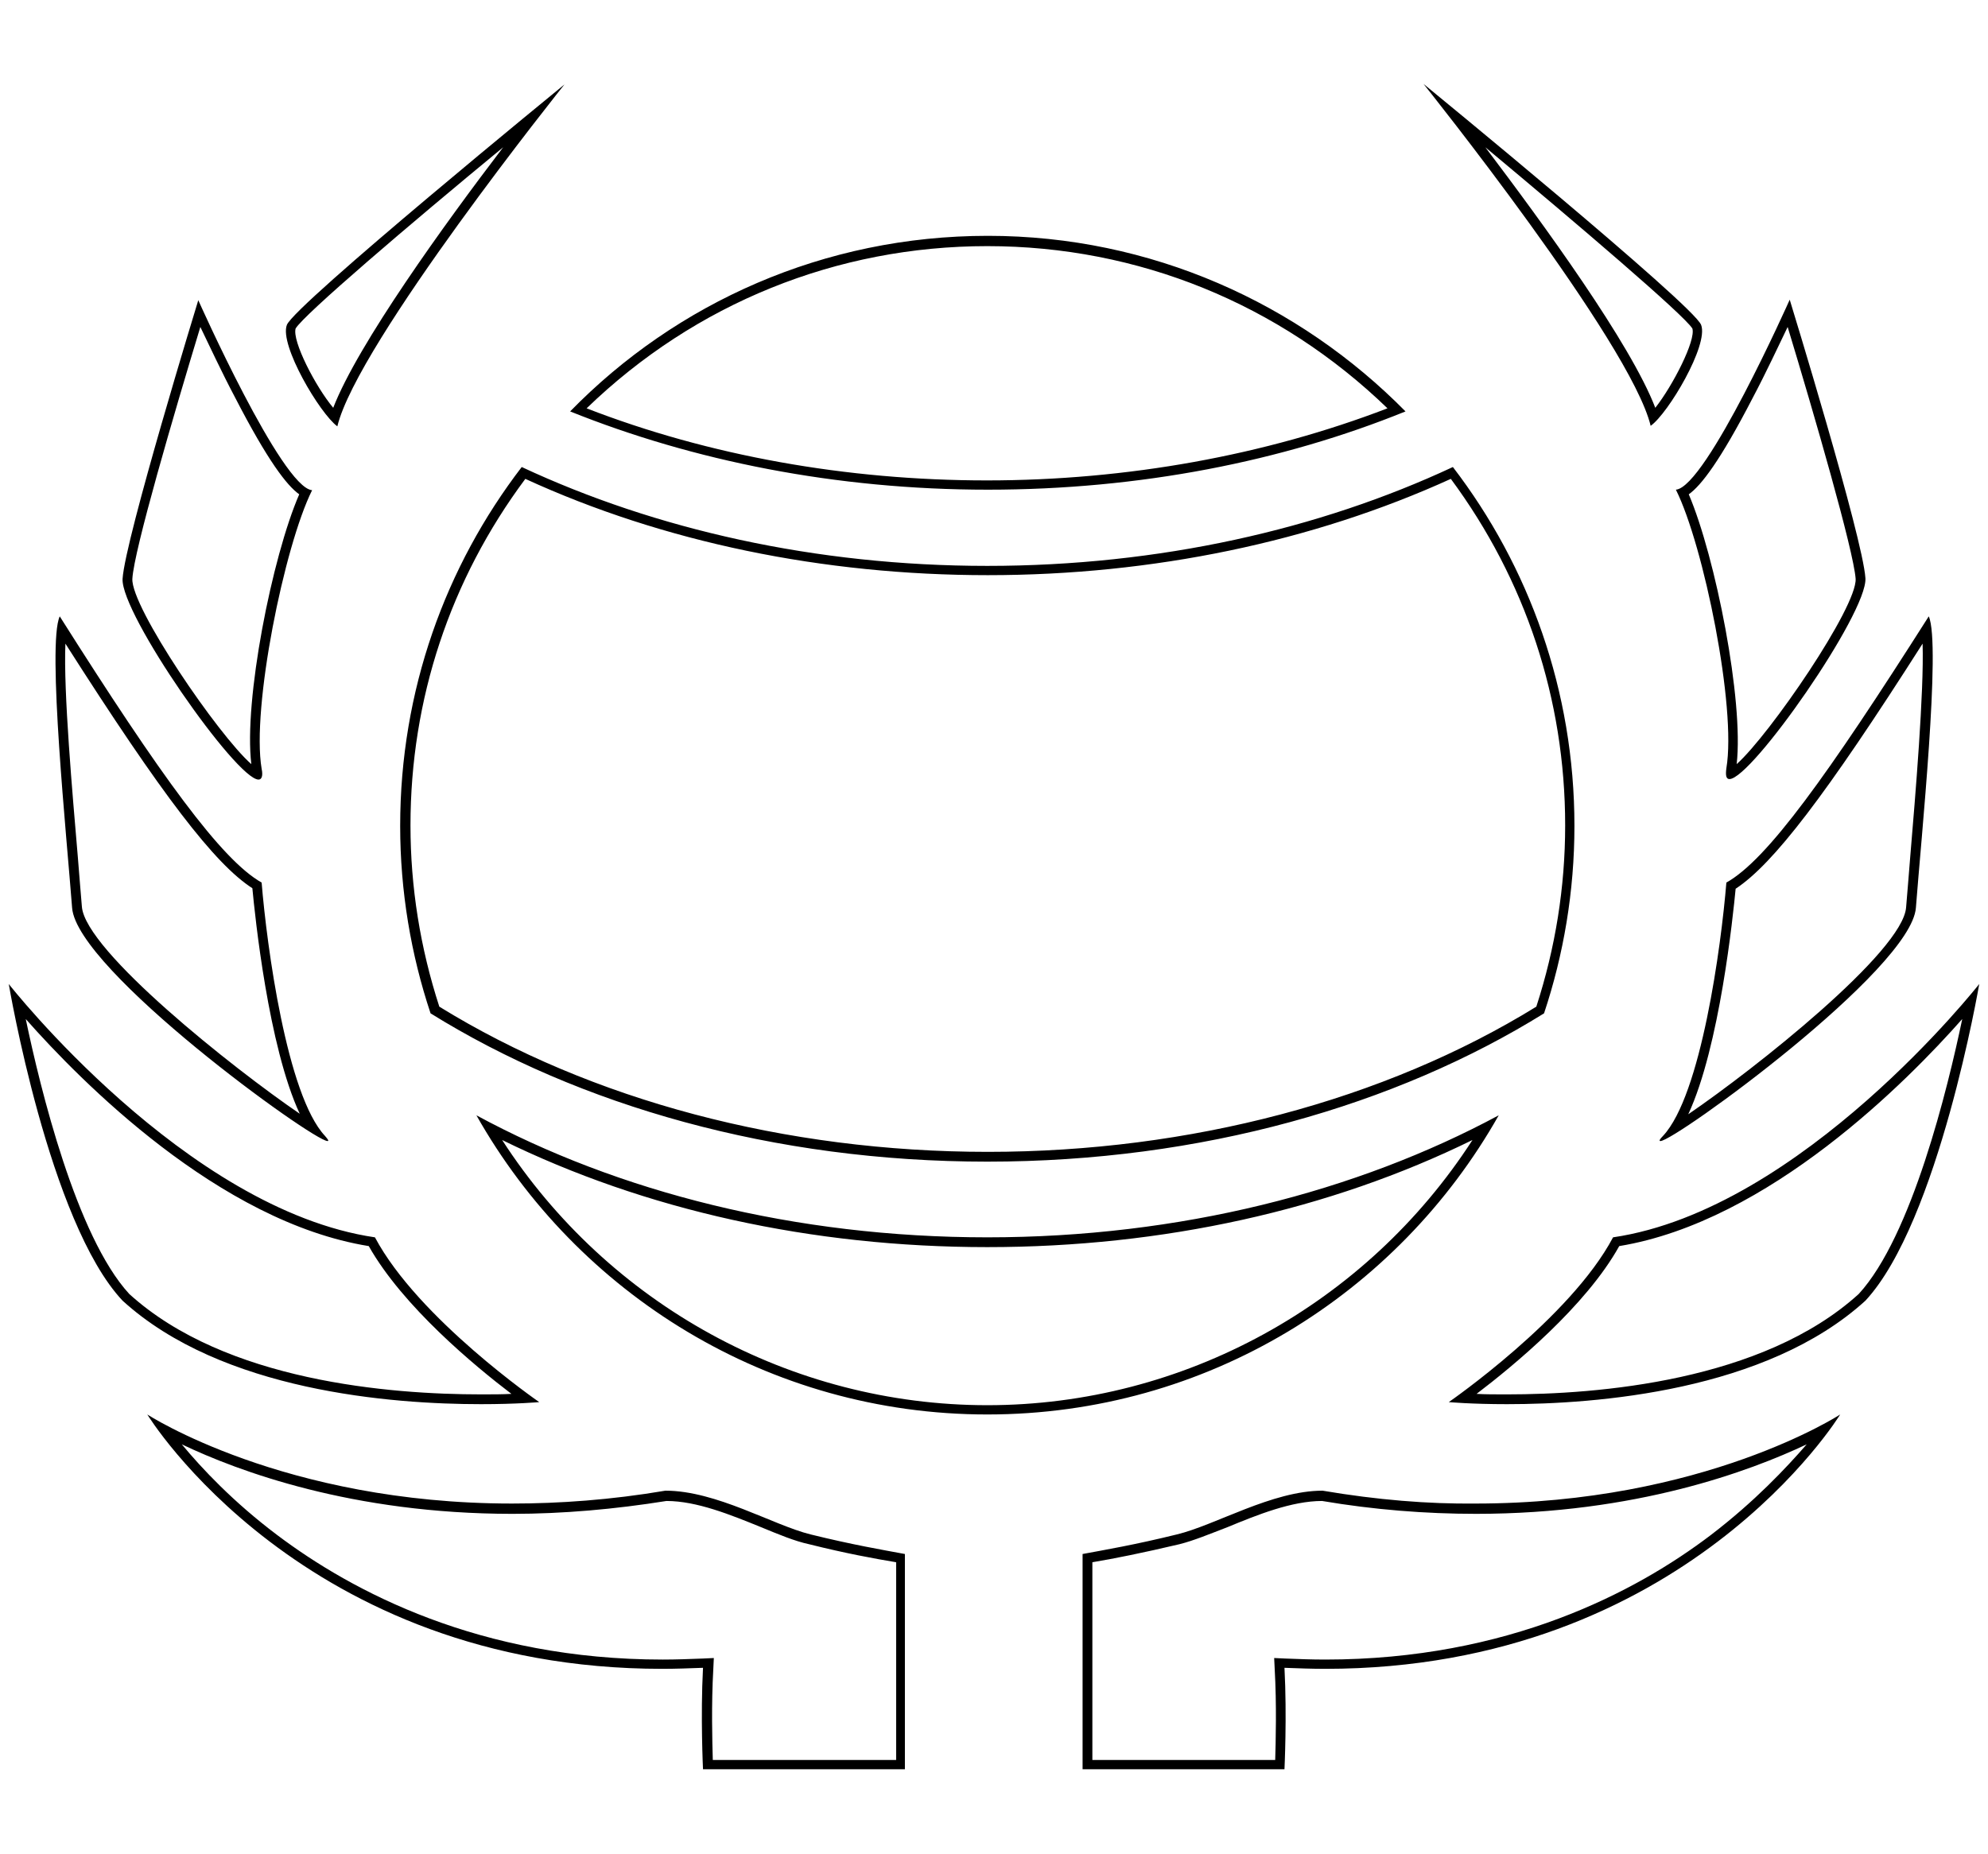 
<svg class="race_emblem" viewBox="0 0 386 360" xmlns="http://www.w3.org/2000/svg">
	<path d="M65.5,82.8c3.9-16.2,44.1-66.4,44.1-66.4S57.2,59.2,55.7,63.1C54.2,67,62.1,80.3,65.5,82.8z M57.4,63.8c1.6-2.7,22.1-20.2,40.3-35.2c-11.3,14.8-28.2,38.2-33,50.6C61.2,75,56.7,66.2,57.4,63.8z M50.2,151.4c0.6,0,0.9-0.7,0.6-2.1c-2-11.8,4.4-43.3,9.8-54.1c-5.9-0.5-22.1-36.9-22.1-36.9s-14.2,46.3-14.7,54.1C23.4,119.2,45.9,151.4,50.2,151.4z M38.9,63.5c1.7,3.5,4.1,8.7,6.8,13.8C52,89.5,55.7,94.3,58.1,96c-5.3,12.2-10.8,40.1-9.3,52.4c-6.4-5.6-23.4-30.5-23.1-36C26,106.9,33.8,80.3,38.9,63.5z M63.6,221.6c0.3,0,0.1-0.3-0.5-1c-7.4-7.9-11.3-36.9-12.3-49.2c-7.8-4.4-19.6-20.7-39.2-51.7C9.1,125.1,13,163,14,176.3C14.9,188.4,60.8,221.6,63.6,221.6z M12.7,125c18.8,29.5,29,42.8,36.3,47.5c0.5,5.3,3.1,30.7,9.2,43.8c-12.9-8.8-41.6-31.6-42.3-40.2c-0.2-2.5-0.5-5.9-0.8-9.8C14.1,154.5,12.3,134.3,12.7,125z M104.7,272.3c0,0-23.5-16.2-31.9-32c-36.8-5.4-71.1-49.2-71.1-49.2s7.8,46.3,22.1,61.5c19.3,17.6,52.3,20.1,69.6,20.1C100.3,272.7,104.7,272.3,104.7,272.3z M5,197.9c10.6,12,37.5,39.4,66.6,44.1c6.6,11.7,20.6,23.3,27.7,28.7c-1.7,0.1-3.7,0.1-5.9,0.1c-17.5,0-49.6-2.5-68.3-19.5C14.8,240.1,7.8,211.3,5,197.9z M129.2,289.5c-10.6,1.8-20.6,2.5-29.8,2.5c-44.3,0-70.8-17.3-70.8-17.3s30.1,49.4,100,49.4c2.6,0,5.2-0.1,7.9-0.2c-0.5,9.4,0,19.7,0,19.7h39.2c0,0,0-20.7,0-41.8c-4.3-0.8-10.2-1.8-18.3-3.8C150.1,296.2,139.1,289.5,129.2,289.5z M173.9,341.8h-35.5c-0.1-3.4-0.3-10.8,0.1-17.7l0.1-2.1l-2.1,0.1c-2.6,0.1-5.3,0.2-7.8,0.2c-35.5,0-60.3-13.2-74.9-24.2c-8.5-6.4-14.6-12.9-18.5-17.6c10.9,5.2,33.1,13.5,64.2,13.5c9.8,0,19.9-0.9,29.9-2.5c5.9,0,12.5,2.7,18.4,5.1c3.4,1.4,6.5,2.7,9.3,3.3c7.2,1.8,12.7,2.8,16.9,3.5V341.8z M330.3,63.1c-1.5-3.9-53.9-46.8-53.9-46.8s40.2,50.2,44.1,66.4C323.9,80.3,331.8,67,330.3,63.1z M328.6,63.8c0.7,2.3-3.8,11.1-7.2,15.4c-4.8-12.5-21.8-35.8-33-50.6C306.5,43.7,326.9,61.1,328.6,63.8z M325.4,95.1c5.4,10.8,11.8,42.3,9.8,54.1c-0.2,1.5,0,2.1,0.6,2.1c4.3,0,26.8-32.2,26.4-39c-0.5-7.9-14.7-54.1-14.7-54.1S331.3,94.6,325.4,95.1z M340.3,77.3c2.7-5.1,5.1-10.3,6.8-13.8c5.1,16.8,12.8,43.4,13.2,48.9c0.3,5.5-16.7,30.3-23.1,36c1.4-12.3-4.1-40.2-9.3-52.4C330.3,94.3,334,89.5,340.3,77.3z M335.2,171.4c-1,12.3-4.9,41.3-12.3,49.2c-0.7,0.7-0.8,1-0.5,1c2.8,0,48.7-33.3,49.6-45.3c1-13.3,4.9-51.2,2.5-56.6C354.8,150.7,343.1,167,335.2,171.4z M373.3,125c0.3,9.3-1.4,29.5-2.4,41.4c-0.3,3.9-0.6,7.3-0.8,9.8c-0.6,8.6-29.4,31.4-42.3,40.2c6.1-13.1,8.7-38.6,9.2-43.8C344.3,167.8,354.5,154.5,373.3,125z M313.2,240.3c-8.3,15.7-31.9,32-31.9,32s4.4,0.4,11.3,0.4c17.3,0,50.3-2.5,69.6-20.1c14.2-15.3,22.1-61.5,22.1-61.5S349.9,234.9,313.2,240.3z M360.9,251.3c-18.7,17-50.8,19.5-68.3,19.5c-2.3,0-4.3,0-5.9-0.1c7.1-5.4,21.2-17,27.7-28.7c29.1-4.8,56-32.1,66.6-44.1C378.2,211.3,371.2,240.1,360.9,251.3z M256.8,289.5c-9.8,0-20.8,6.7-28.3,8.5c-8.1,2-14,3-18.3,3.8c0,21.2,0,41.8,0,41.8h39.2c0,0,0.5-10.3,0-19.7c2.7,0.1,5.3,0.2,7.9,0.2c69.9,0,100-49.4,100-49.4s-26.5,17.3-70.8,17.3C277.3,292.1,267.4,291.3,256.8,289.5z M332.2,298.1c-14.6,11.1-39.4,24.2-74.9,24.2c-2.6,0-5.2-0.1-7.8-0.2l-2.1-0.1l0.1,2.1c0.4,6.9,0.2,14.3,0.1,17.7h-35.5v-38.4c4.2-0.7,9.7-1.8,16.9-3.5c2.8-0.7,5.9-2,9.3-3.3c5.8-2.4,12.5-5.1,18.4-5.1c10,1.7,20.1,2.5,29.9,2.5c31,0,53.2-8.3,64.2-13.5C346.8,285.1,340.7,291.6,332.2,298.1z M101.3,90.7c-14.8,19.3-23.6,43.4-23.6,69.7c0,12.7,2.1,25,5.9,36.4c28.8,17.9,66.6,28.8,108.1,28.8c41.5,0,79.3-10.9,108.1-28.8c3.8-11.4,5.9-23.7,5.9-36.4c0-26.2-8.8-50.4-23.6-69.7c-25.9,12.1-57,19.2-90.4,19.2C158.3,109.9,127.2,102.8,101.3,90.7z M303.9,160.3c0,12-1.9,23.8-5.6,35.2c-29.5,18.2-67.3,28.2-106.5,28.2c-39.3,0-77-10-106.5-28.2c-3.7-11.4-5.6-23.2-5.6-35.2c0-24.5,7.7-47.7,22.3-67.3c26.8,12.3,57.8,18.7,89.8,18.7c32.1,0,63.1-6.5,89.9-18.7C296.2,112.6,303.9,135.8,303.9,160.3z M291,216.6c-27.5,14.8-61.9,23.7-99.3,23.7c-37.3,0-71.7-8.8-99.2-23.7c19.6,34.7,56.7,58.1,99.2,58.1C234.3,274.7,271.4,251.3,291,216.6z M191.7,272.9c-38.1,0-73.6-19.6-94.2-51.5c27.7,13.6,60.1,20.8,94.2,20.8c34.1,0,66.5-7.2,94.2-20.8C265.3,253.3,229.8,272.9,191.7,272.9z M272.9,79.9c-20.7-21-49.4-34.1-81.1-34.1c-31.8,0-60.5,13-81.1,34.1c23.9,9.6,51.6,15.2,81.1,15.2C221.3,95.1,249,89.6,272.9,79.9z M191.7,47.8c29.3,0,56.7,11.2,77.7,31.5c-23.7,9.1-50.5,14-77.8,14c-27.2,0-54-4.8-77.7-14C135,58.9,162.5,47.8,191.7,47.8z"/>
</svg>
